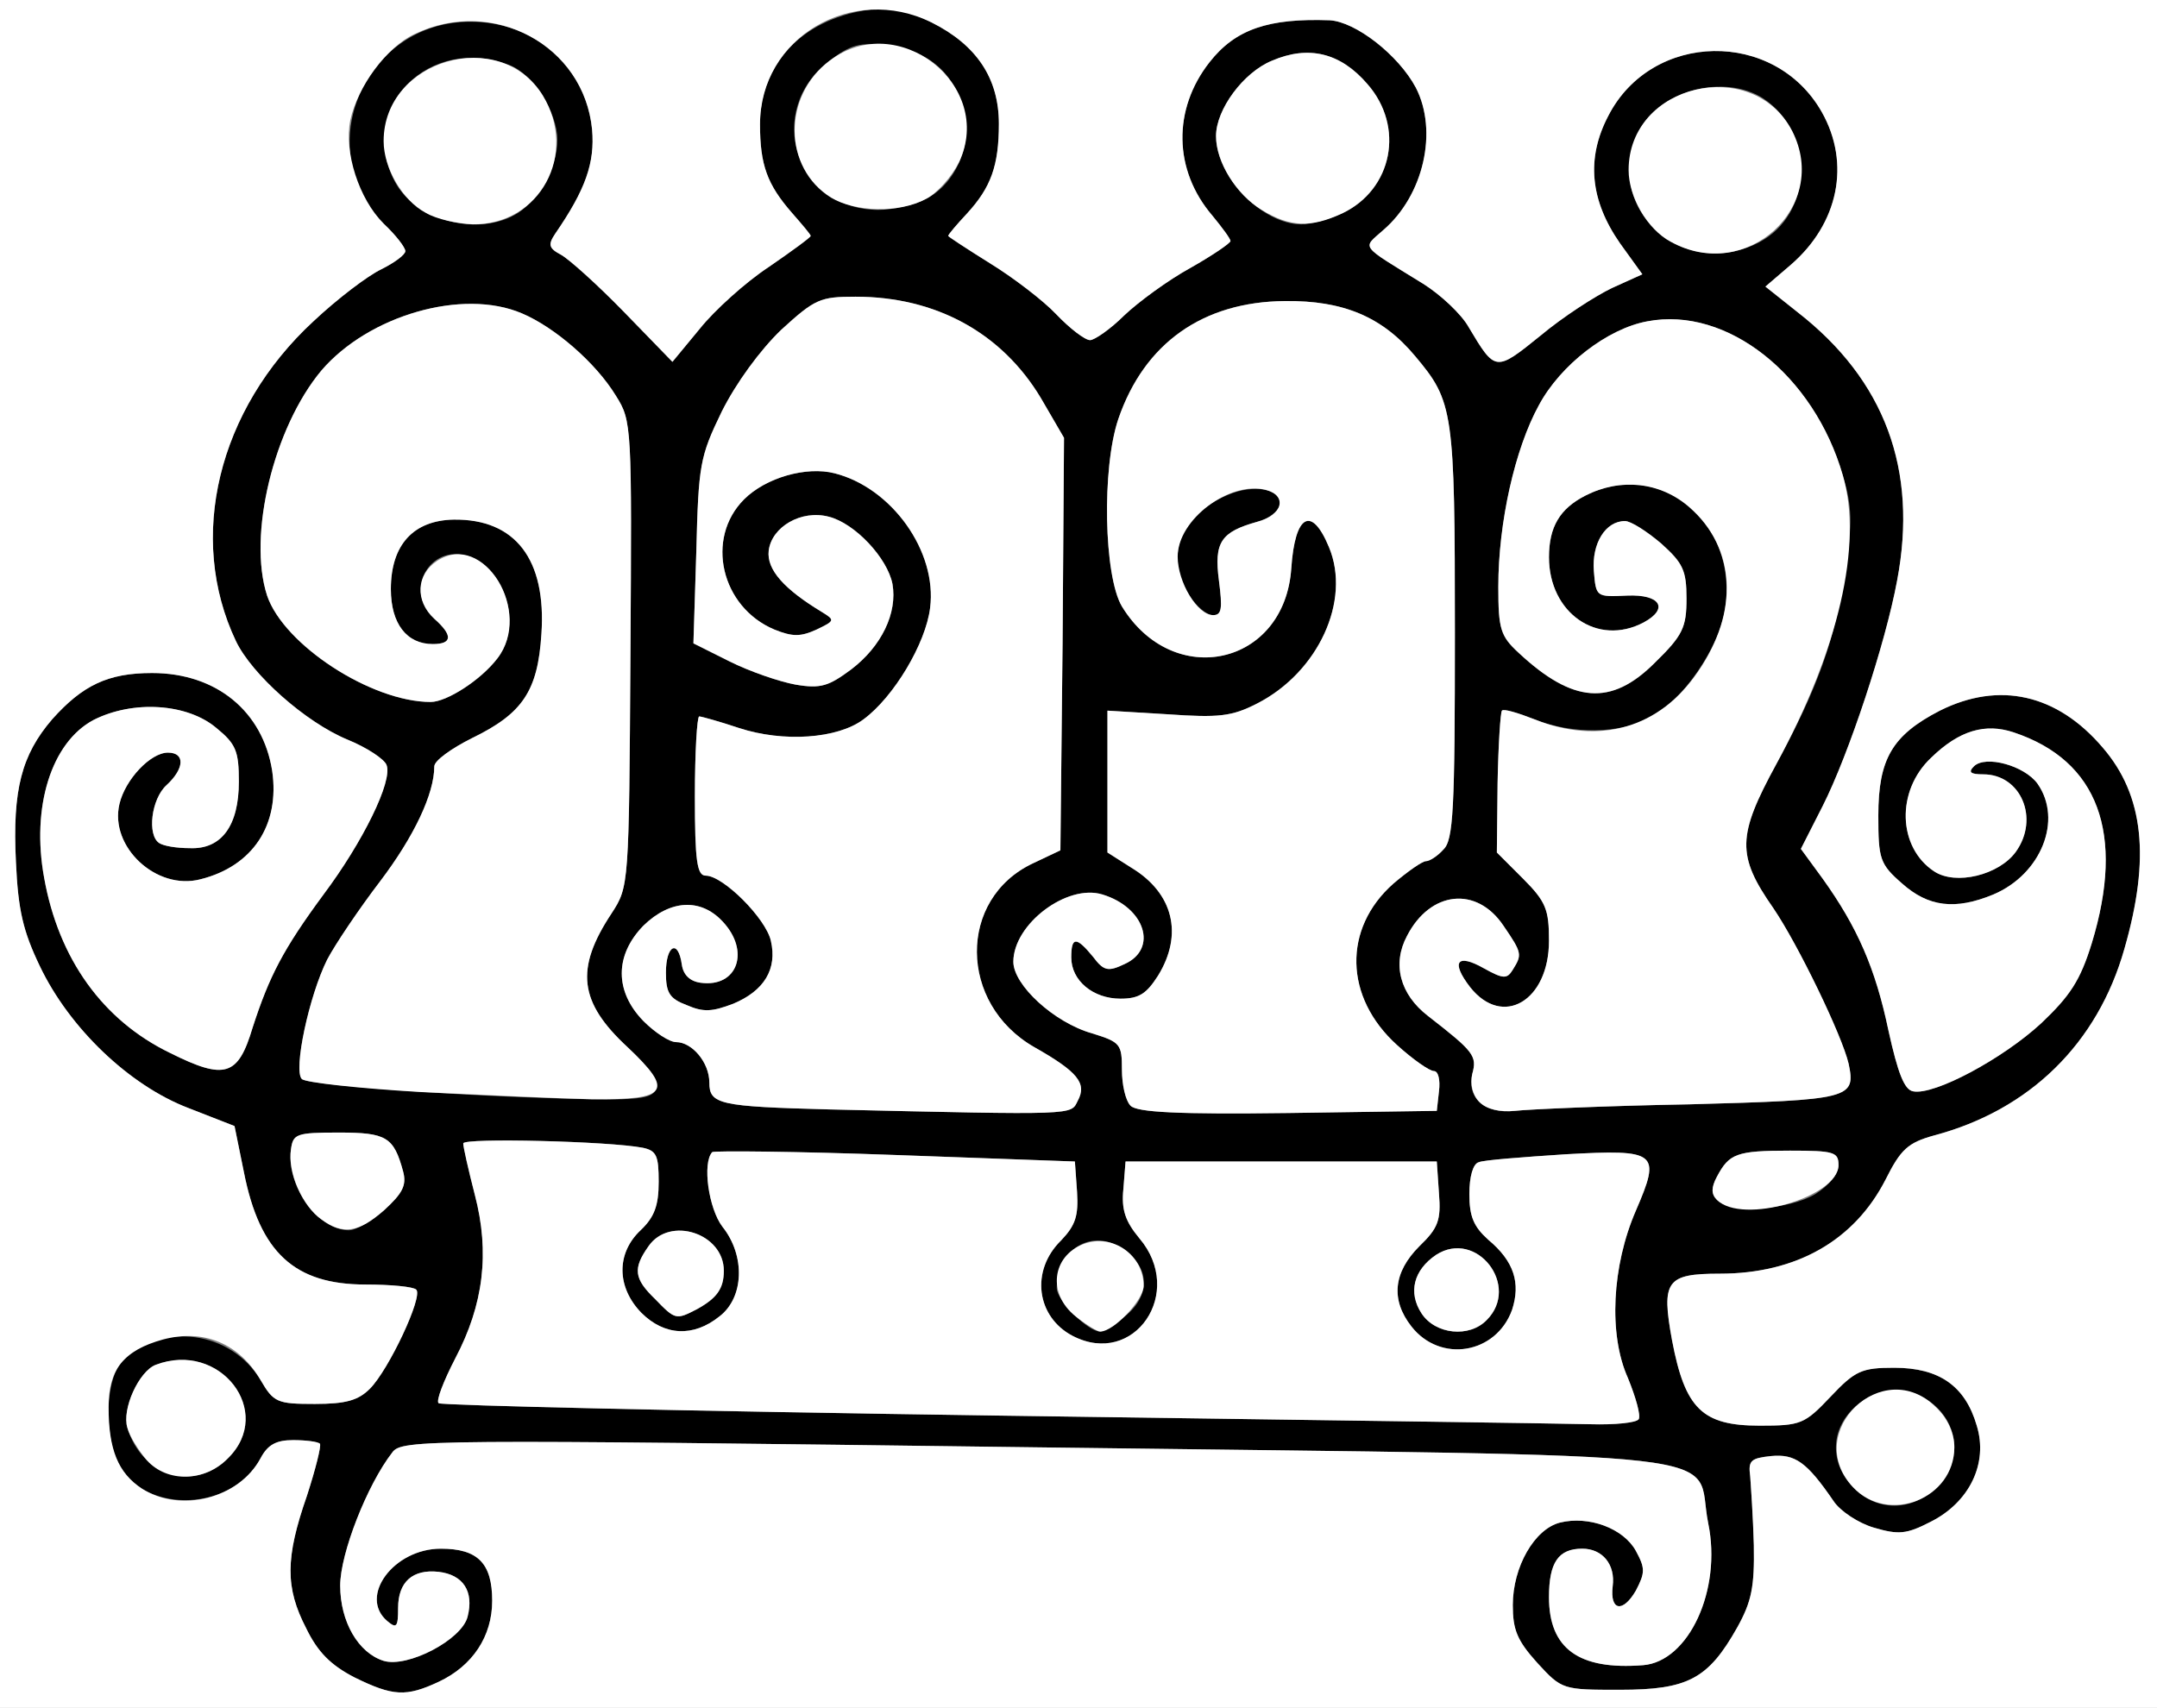 <?xml version="1.0" encoding="utf-8"?>
<!DOCTYPE svg PUBLIC "-//W3C//DTD SVG 1.0//EN" "http://www.w3.org/TR/2001/REC-SVG-20010904/DTD/svg10.dtd">
<svg version="1.0" xmlns="http://www.w3.org/2000/svg" width="149px" height="118px" viewBox="0 0 149 118" preserveAspectRatio="xMidYMid meet">
 <rect x="0" y="0" width="149" height="118" fill="#808080" stroke="none"/>
 <g fill="#000000">
  <path d="M24.50 115.90 c-1.65 -0.85 -2.55 -1.75 -3.35 -3.40 -1.45 -2.80 -1.45 -4.85 0.05 -9.15 0.60 -1.85 1 -3.45 0.90 -3.60 -0.15 -0.15 -1 -0.25 -1.85 -0.25 -1.15 0 -1.75 0.30 -2.25 1.25 -2.10 3.90 -8.55 3.85 -10 -0.05 -0.85 -2.20 -0.60 -5.60 0.45 -6.65 2.75 -2.75 7.50 -2.10 9.55 1.30 0.90 1.55 1.15 1.65 3.75 1.65 2.15 0 3 -0.25 3.80 -1.05 1.30 -1.30 3.70 -6.40 3.20 -6.85 -0.20 -0.20 -1.75 -0.35 -3.50 -0.35 -4.90 0 -7.30 -2.20 -8.40 -7.75 l-0.65 -3.20 -3.20 -1.25 c-4.05 -1.55 -8.20 -5.50 -10.25 -9.80 -1.15 -2.40 -1.50 -3.85 -1.65 -7.20 -0.25 -5 0.40 -7.40 2.50 -9.85 2.10 -2.35 3.85 -3.20 6.90 -3.20 4.45 0 7.65 2.65 8.30 6.75 0.55 3.75 -1.35 6.60 -4.95 7.50 -3.05 0.80 -6.30 -2.25 -5.60 -5.20 0.40 -1.70 2.15 -3.55 3.35 -3.55 1.20 0 1.15 1.10 -0.10 2.25 -1.05 0.95 -1.35 3.45 -0.50 4 0.30 0.20 1.20 0.35 2.10 0.35 2.20 0.10 3.40 -1.55 3.40 -4.60 0 -2.10 -0.20 -2.60 -1.55 -3.70 -2 -1.70 -5.75 -1.95 -8.50 -0.55 -2.90 1.55 -4.30 6 -3.40 10.90 1 5.60 4.05 9.85 8.70 12.10 3.80 1.90 4.70 1.60 5.70 -1.75 1.15 -3.55 2.10 -5.40 4.90 -9.20 2.70 -3.60 4.80 -7.85 4.35 -8.95 -0.15 -0.40 -1.35 -1.20 -2.70 -1.75 -2.90 -1.20 -6.60 -4.50 -7.70 -6.80 -3.40 -7.15 -1.25 -16 5.35 -22.10 1.65 -1.55 3.75 -3.15 4.70 -3.60 0.90 -0.45 1.65 -1 1.65 -1.25 0 -0.25 -0.65 -1.10 -1.50 -1.90 -5.10 -5.15 -1.35 -13.95 6 -13.95 4.45 0 7.95 3.10 8.40 7.45 0.20 2.30 -0.45 4.15 -2.55 7.20 -0.50 0.75 -0.45 1 0.40 1.45 0.55 0.30 2.50 2.05 4.35 3.95 l3.35 3.45 1.90 -2.30 c1 -1.25 3.15 -3.20 4.75 -4.25 1.60 -1.10 2.90 -2.05 2.90 -2.15 0 -0.10 -0.60 -0.80 -1.30 -1.60 -1.70 -1.95 -2.20 -3.30 -2.20 -6.10 0 -4.15 2.85 -7.20 7.35 -7.90 1.70 -0.25 2.65 -0.05 4.50 0.85 3.10 1.55 4.65 3.85 4.65 7 0 2.90 -0.55 4.40 -2.20 6.20 -0.70 0.75 -1.30 1.45 -1.30 1.55 0 0.05 1.30 0.90 2.90 1.90 1.55 0.95 3.65 2.55 4.55 3.50 0.95 1 2 1.80 2.35 1.80 0.30 0 1.40 -0.75 2.35 -1.70 1 -0.95 3.05 -2.45 4.60 -3.30 1.50 -0.85 2.75 -1.70 2.75 -1.85 0 -0.15 -0.55 -0.90 -1.25 -1.75 -2.70 -3.15 -2.75 -7.35 -0.20 -10.60 1.80 -2.30 4.10 -3.05 8.30 -2.90 1.80 0.10 4.75 2.40 5.95 4.65 1.55 3 0.55 7.45 -2.25 9.85 -1.45 1.30 -1.70 0.95 2.75 3.70 1.20 0.75 2.65 2.10 3.15 3 1.85 3.10 1.85 3.10 4.95 0.60 1.55 -1.30 3.80 -2.75 4.95 -3.30 l2.10 -0.95 -1.55 -2.15 c-2.05 -2.95 -2.35 -5.85 -0.80 -8.80 3 -5.85 11.50 -6 14.75 -0.25 2 3.55 1.15 7.70 -2.15 10.55 l-1.75 1.50 2.20 1.75 c6.05 4.70 8.35 10.90 6.90 18.55 -0.80 4.35 -3.35 12.05 -5.15 15.60 l-1.50 2.95 1.50 2.05 c2.40 3.35 3.65 6.20 4.55 10.50 0.65 2.95 1.10 4.10 1.70 4.20 1.45 0.30 6.20 -2.25 8.85 -4.70 2 -1.90 2.70 -2.95 3.50 -5.55 2.30 -7.55 0.45 -12.60 -5.40 -14.55 -1.95 -0.65 -3.75 -0.15 -5.70 1.75 -2.45 2.30 -2.30 6.20 0.20 7.85 1.50 1 4.50 0.25 5.65 -1.35 1.65 -2.30 0.35 -5.35 -2.25 -5.35 -0.90 0 -1.05 -0.15 -0.65 -0.55 0.80 -0.80 3.50 -0.05 4.40 1.20 1.75 2.50 0.25 6.25 -3.05 7.65 -2.65 1.10 -4.50 0.85 -6.30 -0.75 -1.55 -1.35 -1.65 -1.70 -1.65 -4.70 0 -3.90 0.95 -5.55 4.25 -7.25 4.10 -2.05 8.10 -1.15 11.25 2.55 2.85 3.30 3.30 7.65 1.50 13.90 -1.85 6.55 -6.55 11.15 -13.15 12.90 -1.80 0.50 -2.30 0.95 -3.35 3.05 -2.15 4.20 -6.15 6.50 -11.45 6.50 -3.70 0 -4.05 0.50 -3.30 4.60 0.90 4.75 2.10 5.90 6.05 5.90 2.85 0 3.10 -0.10 4.90 -2 1.70 -1.80 2.15 -2 4.40 -2 3.10 0 4.90 1.25 5.70 4 0.80 2.60 -0.50 5.30 -3.20 6.65 -1.65 0.85 -2.20 0.90 -3.90 0.40 -1.05 -0.30 -2.35 -1.15 -2.80 -1.85 -1.85 -2.70 -2.65 -3.25 -4.30 -3.10 -1.40 0.15 -1.60 0.30 -1.45 1.40 0.05 0.70 0.20 2.85 0.25 4.75 0.05 2.90 -0.15 3.90 -1.15 5.70 -2 3.55 -3.40 4.30 -8.10 4.30 -3.95 0 -4 0 -5.70 -1.85 -1.40 -1.55 -1.70 -2.30 -1.70 -4 0 -2.65 1.50 -5.25 3.25 -5.70 2 -0.50 4.40 0.40 5.25 1.95 0.65 1.20 0.65 1.50 0 2.75 -0.90 1.55 -1.80 1.40 -1.60 -0.30 0.20 -1.50 -0.70 -2.60 -2.10 -2.60 -1.65 0 -2.30 0.95 -2.30 3.35 0 3.55 2.05 5.05 6.50 4.70 3.15 -0.25 5.45 -5.20 4.50 -9.80 -1.05 -5.15 3.85 -4.60 -46.25 -5.25 -42.35 -0.55 -44 -0.55 -44.65 0.35 -1.75 2.25 -3.60 7 -3.60 9.20 0 2.50 1.25 4.65 3 5.20 1.65 0.50 5.40 -1.45 5.80 -3.05 0.45 -1.75 -0.30 -2.90 -2 -3.10 -1.80 -0.20 -2.80 0.70 -2.80 2.50 0 1.30 -0.10 1.45 -0.75 0.90 -2 -1.70 0.45 -5 3.70 -5 2.55 0 3.55 1 3.55 3.60 0 2.45 -1.35 4.50 -3.70 5.60 -2.25 1.05 -3.15 1 -5.80 -0.30z m109.25 -13.15 c3.70 -3.70 -1.60 -9 -5.55 -5.60 -1.75 1.55 -1.85 3.85 -0.20 5.60 1.60 1.70 4.10 1.70 5.75 0z m-118 -2 c3.25 -3.20 -0.55 -8.15 -5 -6.45 -1.15 0.45 -2.35 3.05 -1.95 4.35 1 3.35 4.65 4.45 6.95 2.10z m97.45 -2.70 c0.15 -0.25 -0.20 -1.50 -0.75 -2.85 -1.35 -3 -1.10 -7.75 0.55 -11.55 1.75 -4.05 1.50 -4.25 -4.85 -3.90 -3 0.20 -5.70 0.40 -6 0.55 -0.40 0.10 -0.65 1 -0.65 2.20 0 1.55 0.30 2.25 1.30 3.15 1.80 1.50 2.25 3 1.65 4.85 -1.10 3.05 -4.95 3.70 -6.95 1.15 -1.45 -1.85 -1.25 -3.75 0.55 -5.55 1.30 -1.25 1.50 -1.80 1.35 -3.65 l-0.15 -2.20 -10.75 0 -10.75 0 -0.15 1.90 c-0.15 1.45 0.15 2.25 1.10 3.40 3.20 3.75 -0.35 8.95 -4.60 6.75 -2.50 -1.30 -2.95 -4.50 -0.80 -6.60 1 -1.05 1.20 -1.70 1.10 -3.35 l-0.15 -2.10 -12.40 -0.45 c-6.80 -0.25 -12.50 -0.30 -12.65 -0.20 -0.70 0.75 -0.25 3.90 0.70 5.15 1.60 2 1.50 4.90 -0.20 6.20 -1.80 1.45 -3.80 1.35 -5.40 -0.25 -1.70 -1.75 -1.75 -4.10 -0.05 -5.70 0.95 -0.90 1.25 -1.70 1.25 -3.35 0 -1.80 -0.15 -2.15 -1.10 -2.35 -2.30 -0.45 -12.40 -0.70 -12.40 -0.30 0 0.25 0.35 1.80 0.80 3.55 1.05 4 0.60 7.60 -1.35 11.30 -0.80 1.55 -1.35 2.95 -1.15 3.10 0.15 0.15 17.40 0.55 38.35 0.85 20.95 0.30 39.50 0.55 41.20 0.60 1.70 0.05 3.20 -0.10 3.35 -0.35z m-35.50 -7.10 c1.95 -1.55 1.70 -3.70 -0.55 -4.90 -2 -1.05 -4.15 0.45 -4.15 2.95 0 0.85 2.15 3 3 3 0.20 0 0.95 -0.45 1.70 -1.05z m25 0.25 c2.35 -2.35 -0.70 -6.30 -3.50 -4.50 -1.55 1.05 -1.95 2.60 -1 4.05 0.95 1.45 3.30 1.70 4.50 0.45z m-54.55 -0.75 c1.35 -0.75 1.85 -1.40 1.85 -2.65 0 -2.60 -3.75 -3.80 -5.20 -1.70 -1.10 1.55 -1 2.25 0.45 3.65 1.40 1.45 1.45 1.45 2.90 0.70z m-21.60 -6.85 c1.25 -1.15 1.55 -1.70 1.30 -2.65 -0.65 -2.40 -1.15 -2.70 -4.45 -2.70 -2.95 0 -3.15 0.10 -3.30 1.15 -0.35 2.50 1.85 5.60 4 5.60 0.50 0 1.60 -0.65 2.45 -1.40z m98.85 -1.10 c0.95 -0.60 1.60 -1.40 1.60 -2 0 -0.90 -0.30 -1 -3.35 -1 -3.70 0 -4.20 0.20 -5.05 1.80 -0.40 0.75 -0.40 1.20 0 1.60 0.95 0.95 4.95 0.70 6.80 -0.40z m-50.95 -6.45 c0.65 -1.20 0 -2 -3 -3.70 -5.25 -3 -5.30 -10.25 -0.10 -12.70 l1.90 -0.90 0.15 -14.25 0.10 -14.25 -1.60 -2.75 c-2.70 -4.50 -7.25 -7 -12.80 -7 -2.45 0 -2.80 0.15 -5.15 2.30 -1.45 1.40 -3.10 3.65 -4.10 5.65 -1.50 3.10 -1.60 3.65 -1.75 9.65 l-0.20 6.35 2.50 1.25 c1.40 0.70 3.45 1.40 4.55 1.60 1.75 0.30 2.30 0.10 3.85 -1.05 2.10 -1.60 3.20 -3.90 2.85 -5.90 -0.35 -1.80 -2.60 -4.20 -4.40 -4.65 -1.90 -0.50 -3.95 0.70 -4.15 2.35 -0.15 1.30 1.05 2.65 3.70 4.25 0.90 0.55 0.85 0.60 -0.40 1.20 -1.10 0.50 -1.65 0.50 -2.90 0 -3.70 -1.55 -4.80 -6.30 -2.10 -9 1.50 -1.50 4.30 -2.30 6.25 -1.80 3.95 1 7.10 5.40 6.60 9.30 -0.30 2.45 -2.50 6.15 -4.60 7.70 -1.80 1.35 -5.55 1.60 -8.60 0.60 -1.35 -0.45 -2.60 -0.80 -2.75 -0.80 -0.15 0 -0.30 2.50 -0.30 5.50 0 4.50 0.15 5.50 0.75 5.50 1.20 0 4.15 2.95 4.50 4.50 0.45 1.95 -0.45 3.45 -2.60 4.35 -1.45 0.55 -2.05 0.60 -3.20 0.10 -1.20 -0.45 -1.45 -0.85 -1.45 -2.25 0 -1.90 0.85 -2.35 1.10 -0.55 0.10 0.70 0.55 1.15 1.30 1.25 2.55 0.35 3.45 -2.20 1.50 -4.25 -1.50 -1.60 -3.60 -1.50 -5.45 0.30 -2 2.05 -2 4.55 0 6.60 0.80 0.80 1.80 1.45 2.25 1.45 1.10 0 2.30 1.40 2.30 2.80 0 1.50 0.70 1.65 8.25 1.85 17.30 0.40 16.70 0.40 17.20 -0.60z m24.95 -0.65 c0.10 -0.80 -0.05 -1.40 -0.35 -1.40 -0.30 0 -1.45 -0.80 -2.55 -1.80 -3.65 -3.30 -3.75 -8.05 -0.25 -11.15 1 -0.85 2 -1.55 2.25 -1.55 0.25 0 0.80 -0.35 1.20 -0.80 0.70 -0.65 0.80 -2.75 0.80 -15 0 -15.35 -0.10 -15.95 -2.75 -19.10 -2.25 -2.70 -4.95 -3.85 -9 -3.80 -5.65 0.05 -9.70 2.90 -11.50 8.15 -1.15 3.40 -1 10.85 0.25 12.95 3.55 5.80 11.25 4.10 11.70 -2.65 0.25 -3.70 1.40 -4.35 2.60 -1.45 1.55 3.70 -0.75 8.65 -4.95 10.80 -1.75 0.90 -2.65 1 -6.20 0.75 l-4.15 -0.25 0 4.90 0 4.90 1.65 1.05 c2.90 1.75 3.60 4.60 1.85 7.45 -0.80 1.25 -1.30 1.60 -2.60 1.60 -1.90 0 -3.40 -1.25 -3.40 -2.85 0 -1.45 0.35 -1.45 1.50 -0.05 0.75 1 1.05 1.05 2.20 0.50 2.30 -1.05 1.40 -3.90 -1.55 -4.80 -2.45 -0.75 -6.15 2.05 -6.15 4.65 0 1.60 2.80 4.20 5.45 4.95 1.95 0.60 2.05 0.75 2.05 2.50 0 1.05 0.25 2.15 0.60 2.50 0.45 0.45 3.30 0.60 10.90 0.50 l10.25 -0.15 0.15 -1.35z m17.30 0.90 c11.15 -0.30 11.50 -0.40 11 -2.80 -0.45 -1.95 -3.50 -8.25 -5.20 -10.75 -2.55 -3.65 -2.50 -5 0.20 -9.95 2.85 -5.25 4.05 -8.55 4.80 -13.50 0.45 -3.20 0.45 -4.25 -0.20 -6.45 -2 -6.95 -8 -11.70 -13.50 -10.65 -2.75 0.50 -6 3 -7.50 5.80 -1.65 3 -2.80 8.10 -2.80 12.55 0 2.90 0.15 3.40 1.40 4.55 3.75 3.50 6.40 3.70 9.40 0.70 1.95 -1.90 2.20 -2.45 2.20 -4.45 0 -1.95 -0.25 -2.45 -1.75 -3.80 -1 -0.85 -2.10 -1.55 -2.50 -1.55 -1.35 0 -2.30 1.55 -2.15 3.45 0.15 1.80 0.15 1.80 2.30 1.70 2.30 -0.10 2.90 0.90 1.15 1.85 -3.20 1.70 -6.55 -0.65 -6.55 -4.50 0 -2.10 0.75 -3.35 2.50 -4.25 5.15 -2.65 10.65 1.85 9.65 7.90 -0.40 2.60 -2.95 6.30 -5.15 7.45 -2.15 1.10 -5.35 1.15 -8 0.10 -1.15 -0.45 -2.15 -0.75 -2.25 -0.60 -0.10 0.10 -0.25 2.35 -0.30 5 l-0.05 4.80 1.80 1.80 c1.60 1.60 1.80 2.15 1.80 4.30 0 4.15 -3.20 6.05 -5.45 3.20 -1.35 -1.75 -0.90 -2.35 0.95 -1.30 1.35 0.75 1.60 0.75 2 0.10 0.65 -1.05 0.65 -1.15 -0.65 -3.05 -1.85 -2.75 -5.05 -2.40 -6.65 0.70 -1.05 1.95 -0.50 4.05 1.45 5.55 3.15 2.45 3.40 2.75 3.05 4 -0.40 1.65 0.90 2.80 2.95 2.55 0.85 -0.10 6.30 -0.35 12.05 -0.45z m-71.40 -1.05 c0.20 -0.50 -0.50 -1.55 -1.95 -2.90 -3.35 -3.10 -3.65 -5.40 -1.10 -9.25 1.20 -1.85 1.20 -1.90 1.30 -17.90 0.10 -15.80 0.10 -16.10 -1 -17.85 -1.40 -2.30 -4.25 -4.75 -6.50 -5.70 -4.10 -1.75 -10.60 0.15 -13.85 3.95 -3.30 3.95 -5.10 11.40 -3.75 15.55 1.15 3.40 7.20 7.35 11.30 7.35 1.10 0 3.45 -1.50 4.60 -3 1.65 -2.10 0.75 -5.85 -1.70 -6.95 -2.75 -1.25 -4.90 2.15 -2.65 4.20 1.30 1.15 1.25 1.75 -0.10 1.75 -1.80 0 -2.90 -1.40 -2.90 -3.80 0 -3.05 1.55 -4.75 4.35 -4.80 4.25 -0.05 6.40 2.75 6.05 7.90 -0.25 3.95 -1.30 5.50 -4.80 7.20 -1.40 0.70 -2.60 1.55 -2.60 1.95 0 1.90 -1.40 4.85 -3.75 7.95 -1.45 1.90 -3.10 4.35 -3.65 5.40 -1.25 2.50 -2.35 7.65 -1.75 8.25 0.45 0.45 11.85 1.25 20.05 1.40 3.30 0.05 4.20 -0.10 4.40 -0.70z m76.20 -58.50 c3.75 -1.95 3.90 -7.55 0.30 -9.95 -2.65 -1.70 -7.10 -0.60 -8.55 2.20 -2.70 5.25 2.90 10.50 8.25 7.75z m-85.70 -2.05 c1.55 -1.05 2.70 -3.20 2.70 -5.05 0 -1.90 -1.70 -4.55 -3.30 -5.15 -5.55 -2.15 -10.55 2.95 -7.95 8 1.45 2.80 5.90 3.90 8.55 2.20z m56.90 0.05 c3.50 -1.65 4.35 -6 1.75 -8.95 -1.85 -2.15 -4.05 -2.70 -6.60 -1.60 -1.95 0.80 -3.85 3.35 -3.85 5.20 0 2.80 3.20 6.10 5.90 6.10 0.65 0 1.90 -0.35 2.80 -0.75z m-28.75 -1 c2.10 -1.05 3.30 -3.90 2.60 -6.25 -0.75 -2.60 -2.55 -4.05 -5.25 -4.35 -1.95 -0.25 -2.55 -0.05 -4 1.05 -4.55 3.45 -2.35 10.25 3.35 10.30 1.05 0 2.55 -0.35 3.30 -0.75z"/>
  <path d="M82.20 41.20 c-1.80 -2.70 -0.70 -5.60 2.60 -7 1.85 -0.80 3.80 -0.40 3.60 0.70 -0.10 0.45 -0.80 0.95 -1.55 1.15 -2.50 0.70 -3 1.40 -2.65 4.05 0.25 1.95 0.20 2.40 -0.40 2.40 -0.45 0 -1.15 -0.60 -1.60 -1.30z"/>
 </g>
 <g fill="#ffffff">
  <path d="M0 59 l0 -59 74.50 0 74.50 0 0 59 0 59 -74.50 0 -74.50 0 0 -59z m30.30 57.20 c2.35 -1.10 3.70 -3.15 3.70 -5.60 0 -2.60 -1 -3.60 -3.55 -3.60 -3.25 0 -5.70 3.30 -3.70 5 0.65 0.55 0.75 0.40 0.75 -0.90 0 -1.80 1 -2.70 2.80 -2.50 1.70 0.20 2.45 1.35 2 3.10 -0.40 1.60 -4.15 3.55 -5.80 3.05 -1.75 -0.55 -3 -2.70 -3 -5.20 0 -2.20 1.85 -6.95 3.60 -9.20 0.65 -0.90 2.30 -0.90 44.65 -0.35 50.10 0.65 45.20 0.10 46.25 5.25 0.95 4.60 -1.35 9.55 -4.50 9.80 -4.45 0.35 -6.50 -1.15 -6.50 -4.70 0 -2.40 0.65 -3.35 2.30 -3.35 1.40 0 2.30 1.10 2.10 2.60 -0.20 1.70 0.70 1.85 1.60 0.30 0.65 -1.25 0.65 -1.55 0 -2.75 -0.85 -1.55 -3.25 -2.45 -5.25 -1.95 -1.75 0.45 -3.25 3.05 -3.25 5.70 0 1.70 0.30 2.45 1.70 4 1.70 1.85 1.75 1.85 5.70 1.85 4.70 0 6.10 -0.75 8.10 -4.30 1 -1.80 1.20 -2.80 1.15 -5.70 -0.05 -1.90 -0.20 -4.05 -0.25 -4.75 -0.15 -1.10 0.05 -1.25 1.45 -1.40 1.65 -0.15 2.45 0.40 4.30 3.10 0.45 0.70 1.75 1.55 2.80 1.85 1.70 0.50 2.25 0.45 3.90 -0.40 2.70 -1.35 4 -4.05 3.20 -6.65 -0.80 -2.75 -2.60 -4 -5.70 -4 -2.25 0 -2.70 0.20 -4.40 2 -1.80 1.90 -2.05 2 -4.90 2 -3.95 0 -5.15 -1.15 -6.05 -5.90 -0.75 -4.10 -0.40 -4.60 3.30 -4.60 5.30 0 9.30 -2.30 11.45 -6.50 1.05 -2.10 1.55 -2.55 3.35 -3.05 6.60 -1.75 11.30 -6.35 13.15 -12.90 1.80 -6.25 1.35 -10.60 -1.50 -13.90 -3.15 -3.70 -7.15 -4.60 -11.25 -2.55 -3.30 1.70 -4.25 3.35 -4.25 7.25 0 3 0.10 3.35 1.65 4.70 1.80 1.60 3.65 1.85 6.30 0.75 3.30 -1.40 4.80 -5.15 3.05 -7.65 -0.90 -1.25 -3.60 -2 -4.40 -1.20 -0.40 0.40 -0.25 0.55 0.65 0.55 2.60 0 3.90 3.05 2.25 5.35 -1.15 1.60 -4.15 2.35 -5.65 1.35 -2.50 -1.65 -2.65 -5.55 -0.20 -7.85 1.95 -1.90 3.75 -2.40 5.70 -1.75 5.85 1.95 7.70 7 5.40 14.55 -0.80 2.60 -1.50 3.65 -3.50 5.55 -2.65 2.45 -7.40 5 -8.85 4.70 -0.60 -0.10 -1.05 -1.25 -1.70 -4.20 -0.90 -4.30 -2.15 -7.15 -4.55 -10.50 l-1.50 -2.05 1.50 -2.95 c1.80 -3.55 4.35 -11.25 5.15 -15.60 1.45 -7.65 -0.85 -13.85 -6.90 -18.55 l-2.20 -1.75 1.75 -1.50 c3.30 -2.85 4.15 -7 2.15 -10.55 -3.25 -5.75 -11.75 -5.60 -14.75 0.25 -1.55 2.95 -1.25 5.85 0.80 8.80 l1.55 2.15 -2.10 0.95 c-1.15 0.55 -3.40 2 -4.95 3.30 -3.10 2.50 -3.10 2.50 -4.95 -0.60 -0.50 -0.90 -1.95 -2.25 -3.15 -3 -4.45 -2.75 -4.20 -2.40 -2.75 -3.70 2.80 -2.40 3.80 -6.85 2.25 -9.85 -1.20 -2.25 -4.15 -4.55 -5.95 -4.65 -4.20 -0.15 -6.50 0.60 -8.30 2.90 -2.55 3.25 -2.50 7.45 0.20 10.60 0.70 0.85 1.25 1.60 1.25 1.75 0 0.15 -1.25 1 -2.75 1.85 -1.55 0.85 -3.60 2.35 -4.60 3.30 -0.95 0.95 -2.05 1.70 -2.35 1.70 -0.35 0 -1.40 -0.80 -2.35 -1.80 -0.90 -0.95 -3 -2.55 -4.55 -3.50 -1.60 -1 -2.90 -1.85 -2.90 -1.90 0 -0.10 0.60 -0.80 1.30 -1.55 1.65 -1.80 2.20 -3.30 2.20 -6.20 0 -3.15 -1.55 -5.45 -4.65 -7 -5.50 -2.70 -11.85 1.05 -11.85 7.05 0 2.80 0.50 4.15 2.20 6.10 0.70 0.80 1.30 1.50 1.30 1.60 0 0.10 -1.30 1.05 -2.90 2.15 -1.60 1.05 -3.75 3 -4.75 4.25 l-1.90 2.30 -3.35 -3.45 c-1.85 -1.90 -3.80 -3.65 -4.35 -3.95 -0.85 -0.45 -0.90 -0.70 -0.40 -1.45 2.10 -3.05 2.75 -4.90 2.55 -7.20 -0.55 -5.80 -6.85 -9.20 -12.25 -6.60 -1.95 0.90 -3.95 3.65 -4.45 5.95 -0.45 2.20 0.60 5.45 2.30 7.15 0.85 0.80 1.50 1.65 1.50 1.90 0 0.25 -0.75 0.80 -1.65 1.25 -0.95 0.45 -3.05 2.05 -4.70 3.60 -6.60 6.10 -8.75 14.95 -5.35 22.10 1.10 2.30 4.80 5.60 7.70 6.80 1.35 0.55 2.55 1.35 2.70 1.75 0.45 1.10 -1.65 5.35 -4.35 8.95 -2.80 3.80 -3.75 5.65 -4.90 9.20 -1 3.35 -1.90 3.65 -5.70 1.75 -4.65 -2.25 -7.70 -6.50 -8.70 -12.10 -0.90 -4.90 0.50 -9.35 3.40 -10.90 2.75 -1.40 6.50 -1.15 8.50 0.55 1.35 1.10 1.55 1.60 1.55 3.70 0 3.05 -1.20 4.70 -3.40 4.60 -0.90 0 -1.80 -0.15 -2.10 -0.35 -0.85 -0.55 -0.55 -3.05 0.50 -4 1.25 -1.15 1.30 -2.25 0.10 -2.25 -1.20 0 -2.95 1.85 -3.35 3.55 -0.70 2.95 2.55 6 5.60 5.20 3.60 -0.90 5.50 -3.75 4.95 -7.50 -0.65 -4.10 -3.85 -6.75 -8.30 -6.75 -3.05 0 -4.80 0.85 -6.90 3.20 -2.10 2.45 -2.75 4.85 -2.50 9.85 0.15 3.35 0.50 4.80 1.65 7.20 2.05 4.30 6.20 8.25 10.25 9.80 l3.20 1.25 0.65 3.20 c1.10 5.55 3.50 7.75 8.40 7.75 1.75 0 3.30 0.15 3.50 0.35 0.50 0.45 -1.90 5.55 -3.20 6.85 -0.80 0.80 -1.65 1.05 -3.80 1.05 -2.60 0 -2.85 -0.10 -3.75 -1.65 -1.50 -2.55 -3.95 -3.55 -6.75 -2.80 -2.70 0.75 -3.75 2.05 -3.75 4.65 0 2.95 0.65 4.55 2.30 5.65 2.65 1.70 6.70 0.70 8.20 -2.10 0.50 -0.95 1.10 -1.25 2.25 -1.25 0.85 0 1.70 0.10 1.85 0.25 0.10 0.15 -0.30 1.75 -0.90 3.60 -1.50 4.30 -1.50 6.35 -0.05 9.15 0.80 1.65 1.70 2.55 3.35 3.40 2.65 1.30 3.55 1.35 5.80 0.30z"/>
  <path d="M128 102.75 c-3.55 -3.80 2.10 -9.20 5.75 -5.50 0.80 0.75 1.25 1.80 1.25 2.75 0 3.55 -4.55 5.35 -7 2.75z"/>
  <path d="M10.15 100.90 c-0.55 -0.65 -1.20 -1.65 -1.35 -2.25 -0.40 -1.30 0.80 -3.90 1.95 -4.35 4.45 -1.70 8.25 3.25 5 6.45 -1.60 1.65 -4.20 1.70 -5.60 0.15z"/>
  <path d="M68.65 97.80 c-20.95 -0.30 -38.20 -0.70 -38.35 -0.85 -0.20 -0.15 0.35 -1.55 1.15 -3.10 1.95 -3.70 2.40 -7.30 1.35 -11.30 -0.45 -1.75 -0.80 -3.30 -0.80 -3.55 0 -0.40 10.10 -0.15 12.40 0.30 0.95 0.20 1.10 0.55 1.10 2.35 0 1.65 -0.30 2.45 -1.25 3.35 -1.70 1.60 -1.65 3.95 0.05 5.70 1.60 1.60 3.60 1.70 5.40 0.25 1.70 -1.30 1.80 -4.20 0.20 -6.20 -0.95 -1.25 -1.40 -4.40 -0.70 -5.15 0.15 -0.10 5.85 -0.05 12.65 0.20 l12.40 0.45 0.15 2.10 c0.10 1.65 -0.10 2.30 -1.10 3.35 -2.15 2.10 -1.70 5.30 0.80 6.60 4.25 2.20 7.80 -3 4.60 -6.75 -0.95 -1.15 -1.25 -1.95 -1.10 -3.40 l0.15 -1.90 10.75 0 10.75 0 0.15 2.20 c0.15 1.85 -0.05 2.40 -1.35 3.65 -1.80 1.80 -2 3.70 -0.55 5.55 2 2.55 5.85 1.90 6.95 -1.15 0.60 -1.85 0.15 -3.35 -1.65 -4.85 -1 -0.90 -1.30 -1.60 -1.30 -3.15 0 -1.20 0.25 -2.10 0.65 -2.20 0.30 -0.15 3 -0.35 6 -0.55 6.35 -0.35 6.60 -0.15 4.85 3.90 -1.65 3.80 -1.90 8.55 -0.55 11.55 0.55 1.35 0.90 2.60 0.75 2.85 -0.15 0.25 -1.65 0.40 -3.35 0.35 -1.70 -0.05 -20.25 -0.30 -41.20 -0.60z"/>
  <path d="M74.30 90.95 c-1.95 -1.55 -1.65 -4.15 0.55 -5 2 -0.75 4.15 0.75 4.15 2.90 0 0.95 -2.05 3.15 -3 3.15 -0.20 0 -0.95 -0.45 -1.70 -1.05z"/>
  <path d="M98.20 90.75 c-0.95 -1.45 -0.55 -3 1 -4.05 2.80 -1.80 5.85 2.15 3.50 4.50 -1.20 1.25 -3.55 1 -4.50 -0.45z"/>
  <path d="M45.25 89.75 c-1.45 -1.40 -1.55 -2.10 -0.45 -3.65 1.45 -2.10 5.20 -0.90 5.20 1.70 0 1.25 -0.50 1.90 -1.85 2.65 -1.45 0.75 -1.50 0.75 -2.90 -0.70z"/>
  <path d="M22.20 84.25 c-1.30 -0.90 -2.35 -3.25 -2.10 -4.85 0.15 -1.05 0.35 -1.15 3.30 -1.15 3.30 0 3.80 0.30 4.45 2.70 0.25 0.95 -0.05 1.50 -1.30 2.65 -1.75 1.55 -2.85 1.75 -4.35 0.65z"/>
  <path d="M118.60 82.90 c-0.40 -0.40 -0.40 -0.85 0 -1.60 0.85 -1.60 1.35 -1.80 5.05 -1.80 3.05 0 3.35 0.10 3.35 1 0 2.20 -6.65 4.15 -8.40 2.40z"/>
  <path d="M57.25 76.65 c-7.55 -0.20 -8.25 -0.35 -8.25 -1.85 0 -1.40 -1.20 -2.80 -2.30 -2.80 -0.45 0 -1.45 -0.65 -2.25 -1.45 -2 -2.05 -2 -4.55 0 -6.60 1.85 -1.80 3.95 -1.90 5.45 -0.30 1.95 2.05 1.05 4.60 -1.50 4.25 -0.75 -0.10 -1.20 -0.55 -1.30 -1.25 -0.25 -1.80 -1.10 -1.35 -1.10 0.55 0 1.40 0.25 1.80 1.45 2.25 1.15 0.50 1.75 0.45 3.20 -0.10 2.15 -0.90 3.05 -2.40 2.60 -4.35 -0.35 -1.55 -3.30 -4.50 -4.50 -4.50 -0.60 0 -0.75 -1 -0.75 -5.50 0 -3 0.15 -5.50 0.30 -5.50 0.15 0 1.40 0.35 2.75 0.80 3.05 1 6.80 0.75 8.60 -0.60 2.10 -1.55 4.30 -5.25 4.60 -7.70 0.50 -3.90 -2.65 -8.30 -6.60 -9.30 -1.95 -0.50 -4.75 0.30 -6.25 1.80 -2.70 2.70 -1.60 7.45 2.10 9 1.25 0.50 1.80 0.50 2.90 0 1.25 -0.60 1.30 -0.65 0.40 -1.20 -2.65 -1.60 -3.85 -2.95 -3.70 -4.25 0.20 -1.65 2.25 -2.85 4.15 -2.35 1.80 0.45 4.05 2.85 4.40 4.65 0.35 2 -0.75 4.30 -2.85 5.90 -1.55 1.15 -2.10 1.35 -3.85 1.05 -1.10 -0.20 -3.15 -0.90 -4.55 -1.60 l-2.50 -1.25 0.20 -6.35 c0.15 -6 0.25 -6.55 1.75 -9.65 1 -2 2.65 -4.25 4.10 -5.65 2.35 -2.15 2.70 -2.30 5.15 -2.30 5.55 0 10.10 2.50 12.80 7 l1.60 2.75 -0.10 14.25 -0.15 14.25 -1.90 0.90 c-5.20 2.45 -5.15 9.70 0.10 12.70 3 1.70 3.65 2.50 3 3.70 -0.50 1 0.10 1 -17.20 0.60z"/>
  <path d="M78.10 76.40 c-0.35 -0.35 -0.60 -1.45 -0.60 -2.50 0 -1.75 -0.10 -1.90 -2.05 -2.50 -2.65 -0.75 -5.45 -3.35 -5.45 -4.95 0 -2.60 3.70 -5.40 6.15 -4.65 2.95 0.90 3.85 3.75 1.55 4.80 -1.15 0.55 -1.45 0.50 -2.20 -0.50 -1.15 -1.40 -1.50 -1.40 -1.50 0.05 0 1.60 1.50 2.85 3.40 2.85 1.30 0 1.80 -0.35 2.60 -1.60 1.75 -2.85 1.05 -5.70 -1.85 -7.45 l-1.65 -1.05 0 -4.90 0 -4.90 4.15 0.25 c3.55 0.25 4.45 0.15 6.20 -0.75 4.20 -2.15 6.50 -7.10 4.95 -10.80 -1.20 -2.90 -2.35 -2.25 -2.60 1.45 -0.45 6.75 -8.15 8.45 -11.70 2.65 -1.25 -2.10 -1.40 -9.55 -0.25 -12.95 1.80 -5.25 5.85 -8.10 11.50 -8.15 4.05 -0.05 6.75 1.10 9 3.80 2.65 3.15 2.75 3.75 2.75 19.10 0 12.25 -0.10 14.35 -0.80 15 -0.40 0.45 -0.95 0.80 -1.20 0.80 -0.25 0 -1.25 0.70 -2.25 1.55 -3.50 3.10 -3.40 7.85 0.25 11.15 1.10 1 2.25 1.80 2.55 1.80 0.30 0 0.45 0.60 0.35 1.40 l-0.15 1.35 -10.25 0.15 c-7.60 0.10 -10.45 -0.05 -10.90 -0.50z m6.10 -36.30 c-0.35 -2.65 0.15 -3.35 2.65 -4.05 1.75 -0.45 2.10 -1.80 0.60 -2.20 -2.50 -0.65 -6.10 2.05 -6.10 4.60 0 1.75 1.35 4.05 2.45 4.05 0.60 0 0.65 -0.45 0.40 -2.40z"/>
  <path d="M102.20 76.15 c-0.50 -0.50 -0.65 -1.25 -0.50 -1.95 0.35 -1.25 0.10 -1.55 -3.05 -4 -1.95 -1.50 -2.50 -3.60 -1.45 -5.55 1.60 -3.10 4.80 -3.45 6.65 -0.70 1.30 1.90 1.30 2 0.65 3.05 -0.40 0.65 -0.65 0.65 -2 -0.10 -1.85 -1.05 -2.30 -0.45 -0.95 1.30 2.25 2.85 5.45 0.95 5.45 -3.20 0 -2.15 -0.20 -2.70 -1.80 -4.30 l-1.80 -1.80 0.05 -4.80 c0.05 -2.65 0.20 -4.90 0.30 -5 0.10 -0.15 1.10 0.15 2.25 0.60 4.50 1.80 8.65 0.60 11.30 -3.30 2.85 -4.15 2.60 -8.55 -0.60 -11.35 -2 -1.75 -4.75 -2.05 -7.20 -0.80 -1.75 0.90 -2.50 2.15 -2.50 4.25 0 3.85 3.35 6.20 6.55 4.50 1.75 -0.95 1.15 -1.95 -1.15 -1.85 -2.15 0.10 -2.15 0.10 -2.30 -1.70 -0.15 -1.90 0.80 -3.45 2.15 -3.45 0.40 0 1.50 0.70 2.50 1.55 1.50 1.35 1.75 1.85 1.75 3.80 0 2 -0.25 2.55 -2.20 4.45 -3 3 -5.65 2.80 -9.40 -0.70 -1.25 -1.15 -1.40 -1.65 -1.40 -4.55 0 -4.45 1.15 -9.55 2.80 -12.55 1.50 -2.80 4.75 -5.30 7.50 -5.80 5.50 -1.05 11.50 3.70 13.50 10.65 1.40 4.80 -0.30 12.05 -4.60 19.95 -2.70 4.95 -2.75 6.30 -0.20 9.95 1.70 2.50 4.75 8.80 5.20 10.75 0.50 2.40 0.15 2.50 -11 2.80 -5.75 0.10 -11.20 0.35 -12.05 0.45 -1.05 0.10 -1.95 -0.10 -2.45 -0.60z"/>
  <path d="M29.05 75.45 c-4.25 -0.25 -7.95 -0.65 -8.20 -0.90 -0.60 -0.60 0.50 -5.75 1.75 -8.25 0.55 -1.05 2.20 -3.50 3.65 -5.40 2.35 -3.10 3.75 -6.05 3.75 -7.95 0 -0.40 1.20 -1.25 2.60 -1.95 3.50 -1.70 4.55 -3.25 4.80 -7.20 0.35 -5.15 -1.80 -7.95 -6.05 -7.90 -2.80 0.05 -4.35 1.75 -4.35 4.80 0 2.40 1.10 3.80 2.90 3.80 1.35 0 1.40 -0.60 0.10 -1.75 -1.35 -1.25 -1.25 -3.05 0.20 -4 3.20 -2.10 6.65 3.55 4.15 6.75 -1.15 1.50 -3.50 3 -4.60 3 -4.10 0 -10.15 -3.95 -11.30 -7.35 -1.35 -4.15 0.45 -11.60 3.75 -15.55 3.25 -3.80 9.75 -5.70 13.85 -3.95 2.25 0.95 5.10 3.40 6.50 5.70 1.10 1.75 1.10 2.05 1 17.85 -0.10 16 -0.10 16.05 -1.30 17.90 -2.55 3.85 -2.25 6.15 1.10 9.25 3.25 3.05 2.80 3.65 -2.45 3.60 -2.30 -0.05 -7.60 -0.30 -11.85 -0.50z"/>
  <path d="M115.40 16.70 c-1.60 -0.85 -2.90 -3.10 -2.90 -4.95 0 -5.95 8.55 -7.95 11.30 -2.70 2.65 5.20 -3.15 10.55 -8.40 7.65z"/>
  <path d="M29.40 14.70 c-1.60 -0.85 -2.90 -3.10 -2.90 -4.95 0 -5.65 8.05 -7.95 11 -3.15 2.45 4.05 -0.20 8.95 -4.85 8.90 -1.05 -0.05 -2.50 -0.35 -3.25 -0.80z"/>
  <path d="M87.15 14.50 c-1.75 -1.05 -3.15 -3.30 -3.15 -5.10 0 -1.85 1.90 -4.40 3.85 -5.20 2.55 -1.10 4.75 -0.55 6.60 1.60 2.60 2.95 1.75 7.30 -1.75 8.95 -2.15 1 -3.60 0.95 -5.55 -0.25z"/>
  <path d="M57.40 13.65 c-3.30 -2.05 -3.35 -7 -0.10 -9.45 4.70 -3.60 11.45 1.70 8.95 7 -0.50 1 -1.50 2.15 -2.30 2.55 -1.85 1 -4.90 0.90 -6.55 -0.10z"/>
 </g>
</svg>